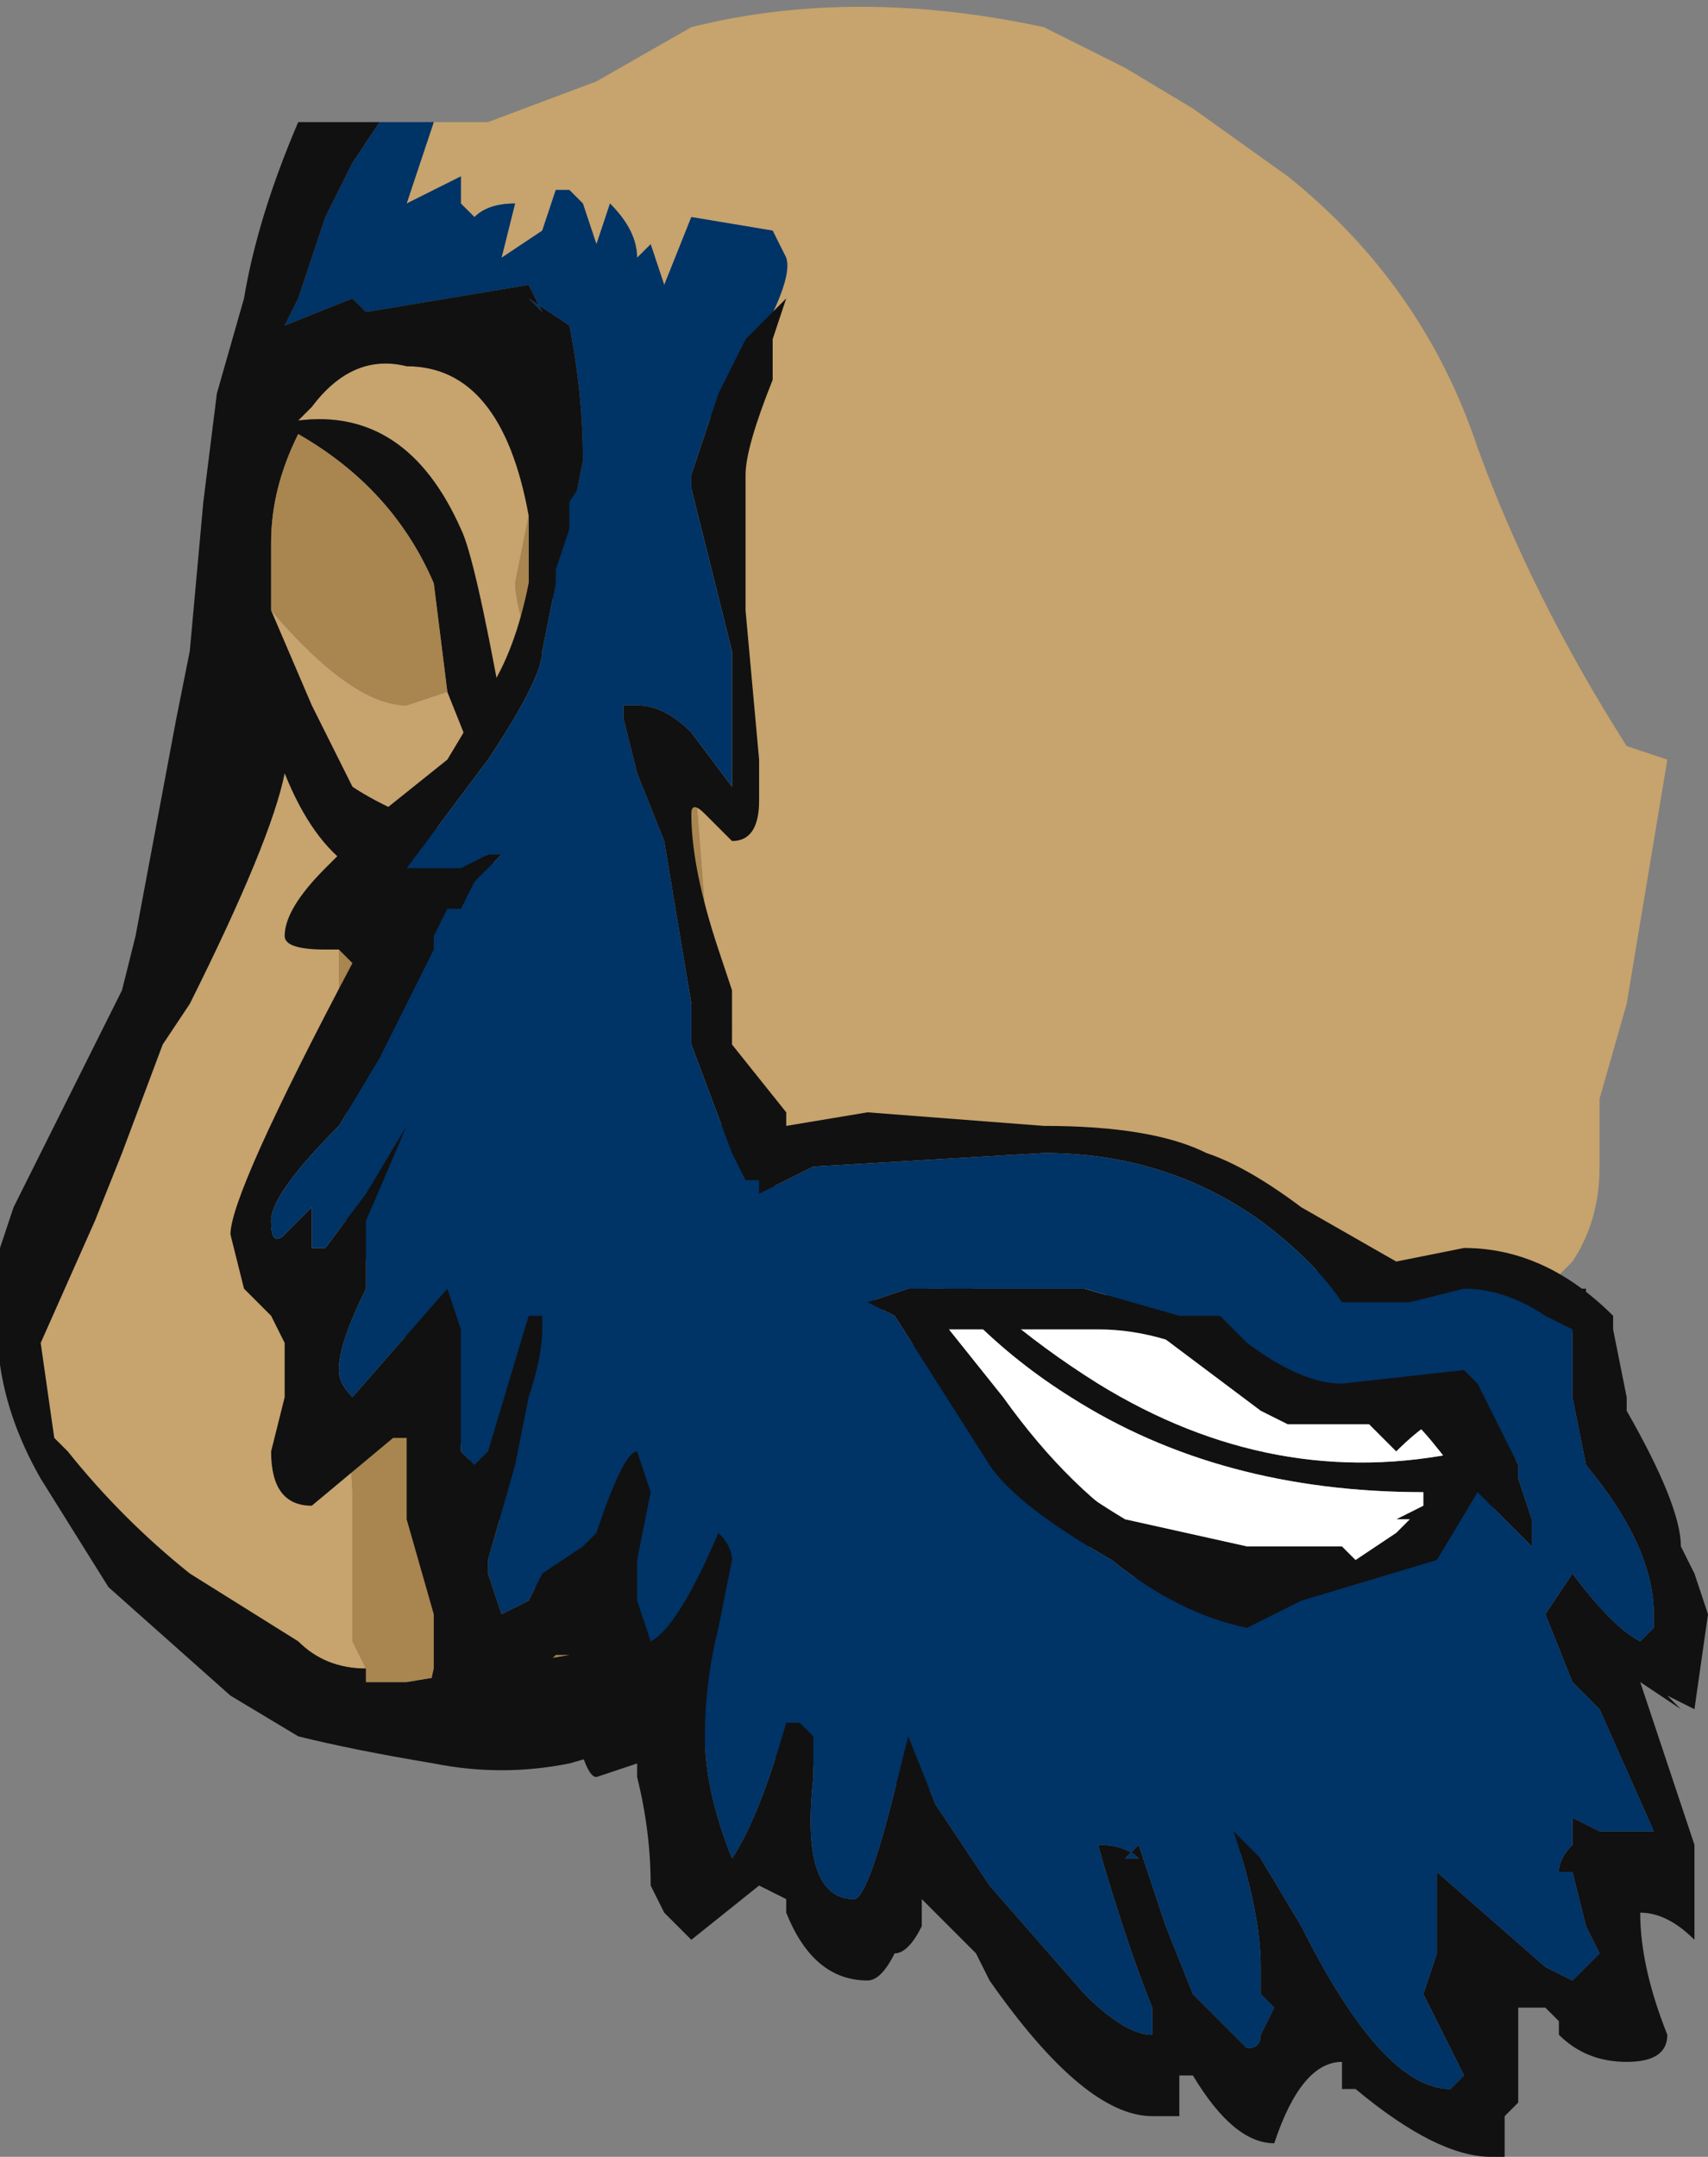<?xml version="1.0" encoding="UTF-8" standalone="no"?>
<svg xmlns:ffdec="https://www.free-decompiler.com/flash" xmlns:xlink="http://www.w3.org/1999/xlink" ffdec:objectType="frame" height="55.65px" width="44.1px" xmlns="http://www.w3.org/2000/svg">
  <rect width="100%" height="100%" fill="#808080" stroke="none"/>
  <g transform="matrix(1.0, 0.0, 0.0, 1.0, 25.55, 11.9)">
    <use ffdec:characterId="65" height="7.95" transform="matrix(7.0, 0.0, 0.0, 7.0, -25.55, -11.9)" width="6.3" xlink:href="#shape0"/>
  </g>
  <defs>
    <g id="shape0" transform="matrix(1.0, 0.0, 0.0, 1.0, 3.65, 1.7)">
      <path d="M-2.05 -1.25 L-1.85 -1.25 -1.45 -1.4 -1.1 -1.6 Q-0.5 -1.75 0.2 -1.6 L0.5 -1.45 0.75 -1.3 1.1 -1.05 Q1.6 -0.65 1.8 -0.05 2.0 0.5 2.35 1.05 L2.5 1.1 2.35 2.0 2.25 2.35 2.25 2.6 Q2.25 2.8 2.15 2.95 L2.1 3.0 2.05 3.05 -0.45 2.85 1.15 4.9 -1.9 1.4 Q-2.2 1.3 -2.35 1.2 L-2.5 0.9 -2.65 0.55 Q-2.35 0.9 -2.15 0.9 L-2.0 0.85 -1.9 1.1 -1.8 0.9 Q-1.9 0.35 -1.95 0.25 -2.15 -0.2 -2.55 -0.15 L-2.5 -0.2 Q-2.35 -0.4 -2.15 -0.35 -1.8 -0.35 -1.7 0.2 L-1.75 0.45 Q-1.75 0.6 -1.4 1.6 L-0.95 2.1 -1.0 1.85 -1.05 1.65 -1.1 1.0 -1.25 0.15 Q-0.7 -0.6 -0.75 -0.75 L-0.8 -0.85 -1.1 -0.9 -1.2 -0.65 -1.25 -0.8 -1.3 -0.75 Q-1.3 -0.85 -1.4 -0.95 L-1.45 -0.8 -1.5 -0.95 -1.55 -1.0 -1.6 -1.0 -1.65 -0.85 -1.8 -0.75 -1.75 -0.95 Q-1.85 -0.95 -1.9 -0.9 L-1.95 -0.95 -1.95 -1.05 -2.15 -0.95 -2.05 -1.25 M-2.65 0.5 L-2.65 0.55 -2.65 0.5 M-2.35 1.5 L-2.4 1.7 -2.4 2.6 -2.4 2.75 -2.4 2.9 -2.35 3.8 -2.35 4.35 -2.3 4.45 Q-2.45 4.45 -2.55 4.35 L-2.95 4.1 Q-3.2 3.9 -3.4 3.65 L-3.45 3.6 -3.5 3.25 -3.3 2.8 -3.2 2.55 -3.05 2.15 -2.95 2.0 Q-2.65 1.4 -2.6 1.15 -2.5 1.4 -2.35 1.5" fill="#c7a36d" fill-rule="evenodd" stroke="none"/>
      <path d="M-2.05 -1.25 L-2.15 -0.95 -1.95 -1.05 -1.95 -0.95 -1.9 -0.9 Q-1.85 -0.95 -1.75 -0.95 L-1.8 -0.75 -1.65 -0.85 -1.6 -1.0 -1.55 -1.0 -1.5 -0.95 -1.45 -0.8 -1.4 -0.95 Q-1.3 -0.85 -1.3 -0.75 L-1.25 -0.8 -1.2 -0.65 -1.1 -0.9 -0.8 -0.85 -0.75 -0.75 Q-0.7 -0.6 -1.25 0.15 L-1.6 0.5 Q-1.55 0.25 -1.5 0.0 -1.5 -0.25 -1.55 -0.5 L-1.7 -0.6 -1.65 -0.55 -1.7 -0.65 -2.3 -0.55 -2.35 -0.6 -2.6 -0.5 -2.55 -0.6 -2.45 -0.9 -2.35 -1.1 -2.25 -1.25 -2.05 -1.25" fill="#003366" fill-rule="evenodd" stroke="none"/>
      <path d="M-1.7 0.2 Q-1.8 -0.35 -2.15 -0.35 -2.35 -0.4 -2.5 -0.2 L-2.55 -0.15 Q-2.15 -0.2 -1.95 0.25 -1.9 0.35 -1.8 0.9 L-1.9 1.1 -2.0 0.85 -2.05 0.45 Q-2.2 0.1 -2.55 -0.1 -2.65 0.1 -2.65 0.3 L-2.65 0.5 -2.65 0.55 -2.5 0.9 -2.35 1.2 Q-2.2 1.3 -1.9 1.4 L1.15 4.9 -0.45 2.85 2.05 3.05 2.1 3.0 2.15 3.05 2.2 3.05 2.2 3.1 1.25 5.2 -1.2 4.7 -1.55 4.8 Q-1.8 4.85 -2.05 4.8 -2.35 4.75 -2.55 4.7 L-2.8 4.55 -3.25 4.15 -3.5 3.75 Q-3.7 3.4 -3.65 3.05 L-3.65 2.9 -3.6 2.75 -3.2 1.95 -3.15 1.75 -3.0 0.95 -2.95 0.7 -2.9 0.15 -2.85 -0.25 -2.75 -0.6 Q-2.7 -0.9 -2.55 -1.25 L-2.25 -1.25 -2.35 -1.1 -2.45 -0.9 -2.55 -0.6 -2.6 -0.5 -2.35 -0.6 -2.3 -0.55 -1.7 -0.65 -1.65 -0.55 -1.7 -0.6 -1.55 -0.5 Q-1.5 -0.25 -1.5 0.0 -1.55 0.25 -1.6 0.5 L-1.7 0.55 Q-1.7 0.35 -1.7 0.2 M0.15 2.9 L-0.3 2.8 Q0.0 3.15 0.4 3.4 1.05 3.8 1.75 3.65 L1.75 3.5 Q1.65 3.5 1.5 3.65 L1.4 3.55 1.1 3.55 1.0 3.5 0.4 3.05 0.15 2.9 M1.6 3.8 Q0.85 3.8 0.3 3.45 -0.1 3.2 -0.35 2.8 L-0.15 3.2 0.1 3.6 Q0.25 3.75 0.5 3.9 L0.95 4.0 1.3 4.0 1.35 4.05 1.5 3.95 1.55 3.9 1.5 3.9 1.6 3.85 1.6 3.8 M-2.4 2.6 L-2.25 1.6 -2.35 1.5 Q-2.5 1.4 -2.6 1.15 -2.65 1.4 -2.95 2.0 L-3.05 2.15 -3.2 2.55 -3.3 2.8 -3.5 3.25 -3.45 3.6 -3.4 3.65 Q-3.2 3.9 -2.95 4.1 L-2.55 4.35 Q-2.45 4.45 -2.3 4.45 L-2.3 4.5 -2.15 4.5 -1.55 4.4 -2.4 2.75 -2.4 2.6" fill="#111111" fill-rule="evenodd" stroke="none"/>
      <path d="M1.6 3.8 L1.6 3.85 1.5 3.9 1.55 3.9 1.5 3.95 1.35 4.05 1.3 4.0 0.95 4.0 0.5 3.9 Q0.25 3.75 0.1 3.6 L-0.15 3.2 -0.35 2.8 Q-0.1 3.2 0.3 3.45 0.85 3.8 1.6 3.8 M0.15 2.9 L0.4 3.05 1.0 3.5 1.1 3.55 1.4 3.55 1.5 3.65 Q1.65 3.5 1.75 3.5 L1.75 3.65 Q1.05 3.8 0.4 3.4 0.0 3.15 -0.3 2.8 L0.15 2.9" fill="#ffffff" fill-rule="evenodd" stroke="none"/>
      <path d="M-1.25 0.15 L-1.1 1.0 -1.05 1.65 -1.0 1.85 -0.95 2.1 -1.4 1.6 Q-1.75 0.6 -1.75 0.45 L-1.7 0.2 Q-1.7 0.35 -1.7 0.55 L-1.6 0.5 -1.25 0.15 M-2.0 0.85 L-2.15 0.9 Q-2.35 0.9 -2.65 0.55 L-2.65 0.5 -2.65 0.3 Q-2.65 0.1 -2.55 -0.1 -2.2 0.1 -2.05 0.45 L-2.0 0.85 M-2.35 1.5 L-2.25 1.6 -2.4 2.6 -2.4 1.7 -2.35 1.5 M-2.4 2.75 L-1.55 4.4 -2.15 4.5 -2.3 4.5 -2.3 4.45 -2.35 4.35 -2.35 3.8 -2.4 2.9 -2.4 2.75" fill="#a9854f" fill-rule="evenodd" stroke="none"/>
      <path d="M-1.55 0.15 L-1.55 0.25 -1.6 0.4 -1.6 0.45 -1.65 0.7 Q-1.65 0.8 -1.85 1.1 L-2.15 1.5 -1.95 1.5 -1.85 1.45 -1.8 1.45 -1.9 1.55 -1.95 1.65 -2.0 1.65 -2.05 1.75 -2.05 1.8 -2.25 2.2 -2.4 2.45 Q-2.65 2.7 -2.65 2.8 -2.65 2.9 -2.6 2.85 L-2.5 2.75 -2.5 2.9 -2.45 2.9 -2.3 2.7 -2.15 2.45 -2.3 2.8 -2.3 3.05 Q-2.4 3.25 -2.4 3.35 -2.4 3.4 -2.35 3.45 L-2.0 3.05 -1.95 3.2 -1.95 3.65 -1.9 3.7 -1.85 3.65 -1.7 3.15 -1.65 3.15 -1.65 3.2 Q-1.65 3.3 -1.7 3.45 L-1.75 3.7 -1.85 4.05 -1.85 4.1 -1.8 4.25 -1.7 4.2 -1.65 4.1 -1.5 4.0 -1.45 3.95 Q-1.35 3.65 -1.3 3.65 L-1.25 3.8 -1.3 4.05 -1.3 4.2 -1.25 4.35 Q-1.15 4.3 -1.0 3.95 -0.95 4.0 -0.95 4.05 L-1.0 4.3 Q-1.05 4.5 -1.05 4.7 -1.05 4.9 -0.95 5.15 -0.85 5.0 -0.75 4.65 L-0.7 4.65 -0.65 4.7 -0.65 4.85 Q-0.7 5.3 -0.5 5.3 -0.45 5.3 -0.35 4.9 L-0.3 4.7 -0.2 4.95 0.0 5.25 0.35 5.65 Q0.5 5.8 0.6 5.8 L0.6 5.7 Q0.5 5.45 0.4 5.1 0.5 5.1 0.55 5.15 L0.5 5.15 0.55 5.1 0.65 5.4 0.75 5.65 0.95 5.85 Q1.0 5.85 1.0 5.8 L1.05 5.7 1.0 5.65 1.0 5.55 Q1.0 5.35 0.9 5.05 L1.0 5.15 1.15 5.4 Q1.45 6.0 1.7 6.0 L1.75 5.95 1.6 5.65 1.65 5.5 1.65 5.2 2.05 5.55 2.15 5.6 2.25 5.5 2.2 5.4 2.15 5.2 2.1 5.2 Q2.1 5.15 2.15 5.1 L2.15 5.0 2.25 5.05 2.45 5.05 2.25 4.6 2.15 4.5 2.05 4.25 2.15 4.1 Q2.3 4.3 2.4 4.35 L2.45 4.3 2.45 4.25 Q2.45 4.0 2.2 3.7 L2.15 3.45 2.15 3.2 2.05 3.15 Q1.9 3.05 1.75 3.05 L1.55 3.1 1.3 3.1 Q1.2 2.95 1.0 2.8 0.65 2.55 0.2 2.55 L-0.65 2.6 -0.85 2.7 -0.85 2.65 -0.9 2.65 -0.95 2.55 -1.1 2.15 -1.1 2.0 -1.2 1.4 -1.3 1.15 -1.35 0.95 -1.35 0.9 -1.3 0.9 Q-1.2 0.9 -1.1 1.0 L-0.95 1.2 -0.95 0.7 -1.1 0.1 -1.1 0.05 -1.0 -0.25 -0.9 -0.45 -0.85 -0.5 -0.75 -0.6 -0.8 -0.45 -0.8 -0.3 Q-0.9 -0.05 -0.9 0.05 L-0.9 0.55 -0.85 1.1 -0.85 1.25 Q-0.85 1.4 -0.95 1.4 L-1.05 1.3 Q-1.1 1.25 -1.1 1.3 -1.1 1.5 -1.0 1.8 L-0.95 1.95 -0.95 2.15 -0.75 2.4 -0.75 2.45 -0.45 2.4 0.2 2.45 Q0.6 2.45 0.8 2.55 0.95 2.6 1.15 2.75 L1.5 2.95 1.75 2.9 Q2.05 2.9 2.3 3.15 L2.3 3.2 2.35 3.45 2.35 3.5 Q2.55 3.85 2.55 4.0 L2.6 4.1 2.65 4.25 2.6 4.6 2.5 4.55 2.55 4.6 2.4 4.5 2.6 5.1 2.6 5.45 Q2.5 5.35 2.4 5.35 2.4 5.55 2.5 5.8 2.5 5.9 2.35 5.9 2.2 5.9 2.1 5.8 L2.1 5.75 2.05 5.7 1.95 5.7 1.95 6.05 1.9 6.1 1.9 6.25 1.85 6.25 Q1.65 6.25 1.35 6.0 L1.3 6.0 1.3 5.9 Q1.15 5.9 1.05 6.2 0.9 6.2 0.75 5.95 L0.7 5.95 0.7 6.1 0.6 6.1 Q0.35 6.1 0.0 5.6 L-0.05 5.5 -0.25 5.3 -0.25 5.4 Q-0.3 5.5 -0.35 5.5 -0.4 5.6 -0.45 5.6 -0.65 5.6 -0.75 5.35 L-0.75 5.3 -0.85 5.25 -1.1 5.45 -1.2 5.35 -1.25 5.25 Q-1.25 5.05 -1.3 4.85 L-1.3 4.8 -1.45 4.85 Q-1.5 4.85 -1.55 4.55 L-1.55 4.4 -1.6 4.4 Q-1.85 4.65 -1.95 4.65 -2.1 4.65 -2.05 4.45 L-2.05 4.25 -2.15 3.9 -2.15 3.6 -2.2 3.6 -2.5 3.85 Q-2.65 3.85 -2.65 3.65 L-2.6 3.45 -2.6 3.25 -2.65 3.15 -2.75 3.05 -2.8 2.85 Q-2.8 2.7 -2.35 1.85 L-2.4 1.8 -2.45 1.8 Q-2.6 1.8 -2.6 1.75 -2.6 1.65 -2.45 1.5 L-2.25 1.3 -2.0 1.1 -1.85 0.85 Q-1.75 0.7 -1.7 0.45 L-1.6 0.1 -1.55 0.15 M-0.35 3.15 L-0.45 3.1 -0.3 3.05 0.35 3.05 0.7 3.15 0.85 3.15 0.95 3.25 Q1.15 3.4 1.3 3.4 L1.75 3.35 1.8 3.4 1.95 3.7 1.95 3.75 2.0 3.9 2.0 4.0 1.8 3.8 1.65 4.05 1.15 4.2 0.95 4.3 Q0.7 4.25 0.45 4.05 0.1 3.85 0.0 3.7 L-0.35 3.15 M-1.4 4.5 L-1.35 4.5 -1.4 4.45 -1.4 4.5 M0.9 3.35 Q0.65 3.2 0.4 3.2 L-0.15 3.2 0.05 3.45 Q0.55 4.15 1.2 4.15 1.4 4.15 1.6 3.9 L1.7 3.7 Q1.55 3.5 1.5 3.5 L1.25 3.45 0.9 3.35" fill="#111111" fill-rule="evenodd" stroke="none"/>
      <path d="M-0.85 -0.5 L-0.9 -0.45 -1.0 -0.25 -1.1 0.05 -1.1 0.1 -0.95 0.7 -0.95 1.2 -1.1 1.0 Q-1.2 0.9 -1.3 0.9 L-1.35 0.9 -1.35 0.95 -1.3 1.15 -1.2 1.4 -1.1 2.0 -1.1 2.15 -0.95 2.55 -0.9 2.65 -0.85 2.65 -0.85 2.7 -0.65 2.6 0.2 2.55 Q0.65 2.55 1.0 2.8 1.2 2.95 1.3 3.1 L1.55 3.1 1.75 3.05 Q1.9 3.05 2.05 3.15 L2.15 3.2 2.15 3.45 2.2 3.7 Q2.45 4.0 2.45 4.25 L2.45 4.3 2.4 4.35 Q2.3 4.3 2.15 4.1 L2.05 4.25 2.15 4.5 2.25 4.6 2.45 5.05 2.25 5.05 2.15 5.0 2.15 5.1 Q2.1 5.15 2.1 5.2 L2.15 5.2 2.2 5.4 2.25 5.5 2.15 5.6 2.05 5.55 1.65 5.2 1.65 5.5 1.6 5.65 1.75 5.95 1.7 6.0 Q1.45 6.0 1.15 5.4 L1.0 5.15 0.9 5.05 Q1.0 5.35 1.0 5.55 L1.0 5.65 1.05 5.7 1.0 5.8 Q1.0 5.85 0.95 5.85 L0.75 5.65 0.65 5.4 0.55 5.1 0.5 5.15 0.55 5.15 Q0.5 5.1 0.4 5.1 0.5 5.45 0.6 5.7 L0.6 5.8 Q0.5 5.8 0.35 5.65 L0.0 5.25 -0.2 4.95 -0.3 4.7 -0.35 4.9 Q-0.45 5.3 -0.5 5.3 -0.7 5.3 -0.65 4.85 L-0.65 4.7 -0.7 4.65 -0.75 4.65 Q-0.85 5.0 -0.95 5.15 -1.05 4.9 -1.05 4.7 -1.05 4.5 -1.0 4.3 L-0.95 4.05 Q-0.95 4.0 -1.0 3.95 -1.15 4.3 -1.25 4.35 L-1.3 4.2 -1.3 4.05 -1.25 3.8 -1.3 3.65 Q-1.35 3.65 -1.45 3.95 L-1.5 4.0 -1.65 4.1 -1.7 4.2 -1.8 4.25 -1.85 4.1 -1.85 4.05 -1.75 3.7 -1.7 3.45 Q-1.65 3.3 -1.65 3.2 L-1.65 3.15 -1.7 3.15 -1.85 3.65 -1.9 3.7 -1.95 3.65 -1.95 3.2 -2.0 3.05 -2.35 3.45 Q-2.4 3.4 -2.4 3.35 -2.4 3.25 -2.3 3.05 L-2.3 2.8 -2.15 2.45 -2.3 2.7 -2.45 2.9 -2.5 2.9 -2.5 2.75 -2.6 2.85 Q-2.65 2.9 -2.65 2.8 -2.65 2.7 -2.4 2.45 L-2.25 2.2 -2.05 1.8 -2.05 1.75 -2.0 1.65 -1.95 1.65 -1.9 1.55 -1.8 1.45 -1.85 1.45 -1.95 1.5 -2.15 1.5 -1.85 1.1 Q-1.65 0.8 -1.65 0.7 L-1.6 0.45 -1.6 0.4 -1.55 0.25 -1.55 0.15 -1.25 -0.3 Q-0.9 -0.75 -0.85 -0.5 M-0.35 3.15 L0.0 3.7 Q0.1 3.85 0.45 4.05 0.7 4.25 0.95 4.3 L1.15 4.2 1.65 4.05 1.8 3.8 2.0 4.0 2.0 3.9 1.95 3.75 1.95 3.7 1.8 3.4 1.75 3.35 1.3 3.4 Q1.15 3.4 0.95 3.25 L0.85 3.15 0.7 3.15 0.35 3.05 -0.3 3.05 -0.45 3.1 -0.35 3.15" fill="#003366" fill-rule="evenodd" stroke="none"/>
    </g>
  </defs>
</svg>
